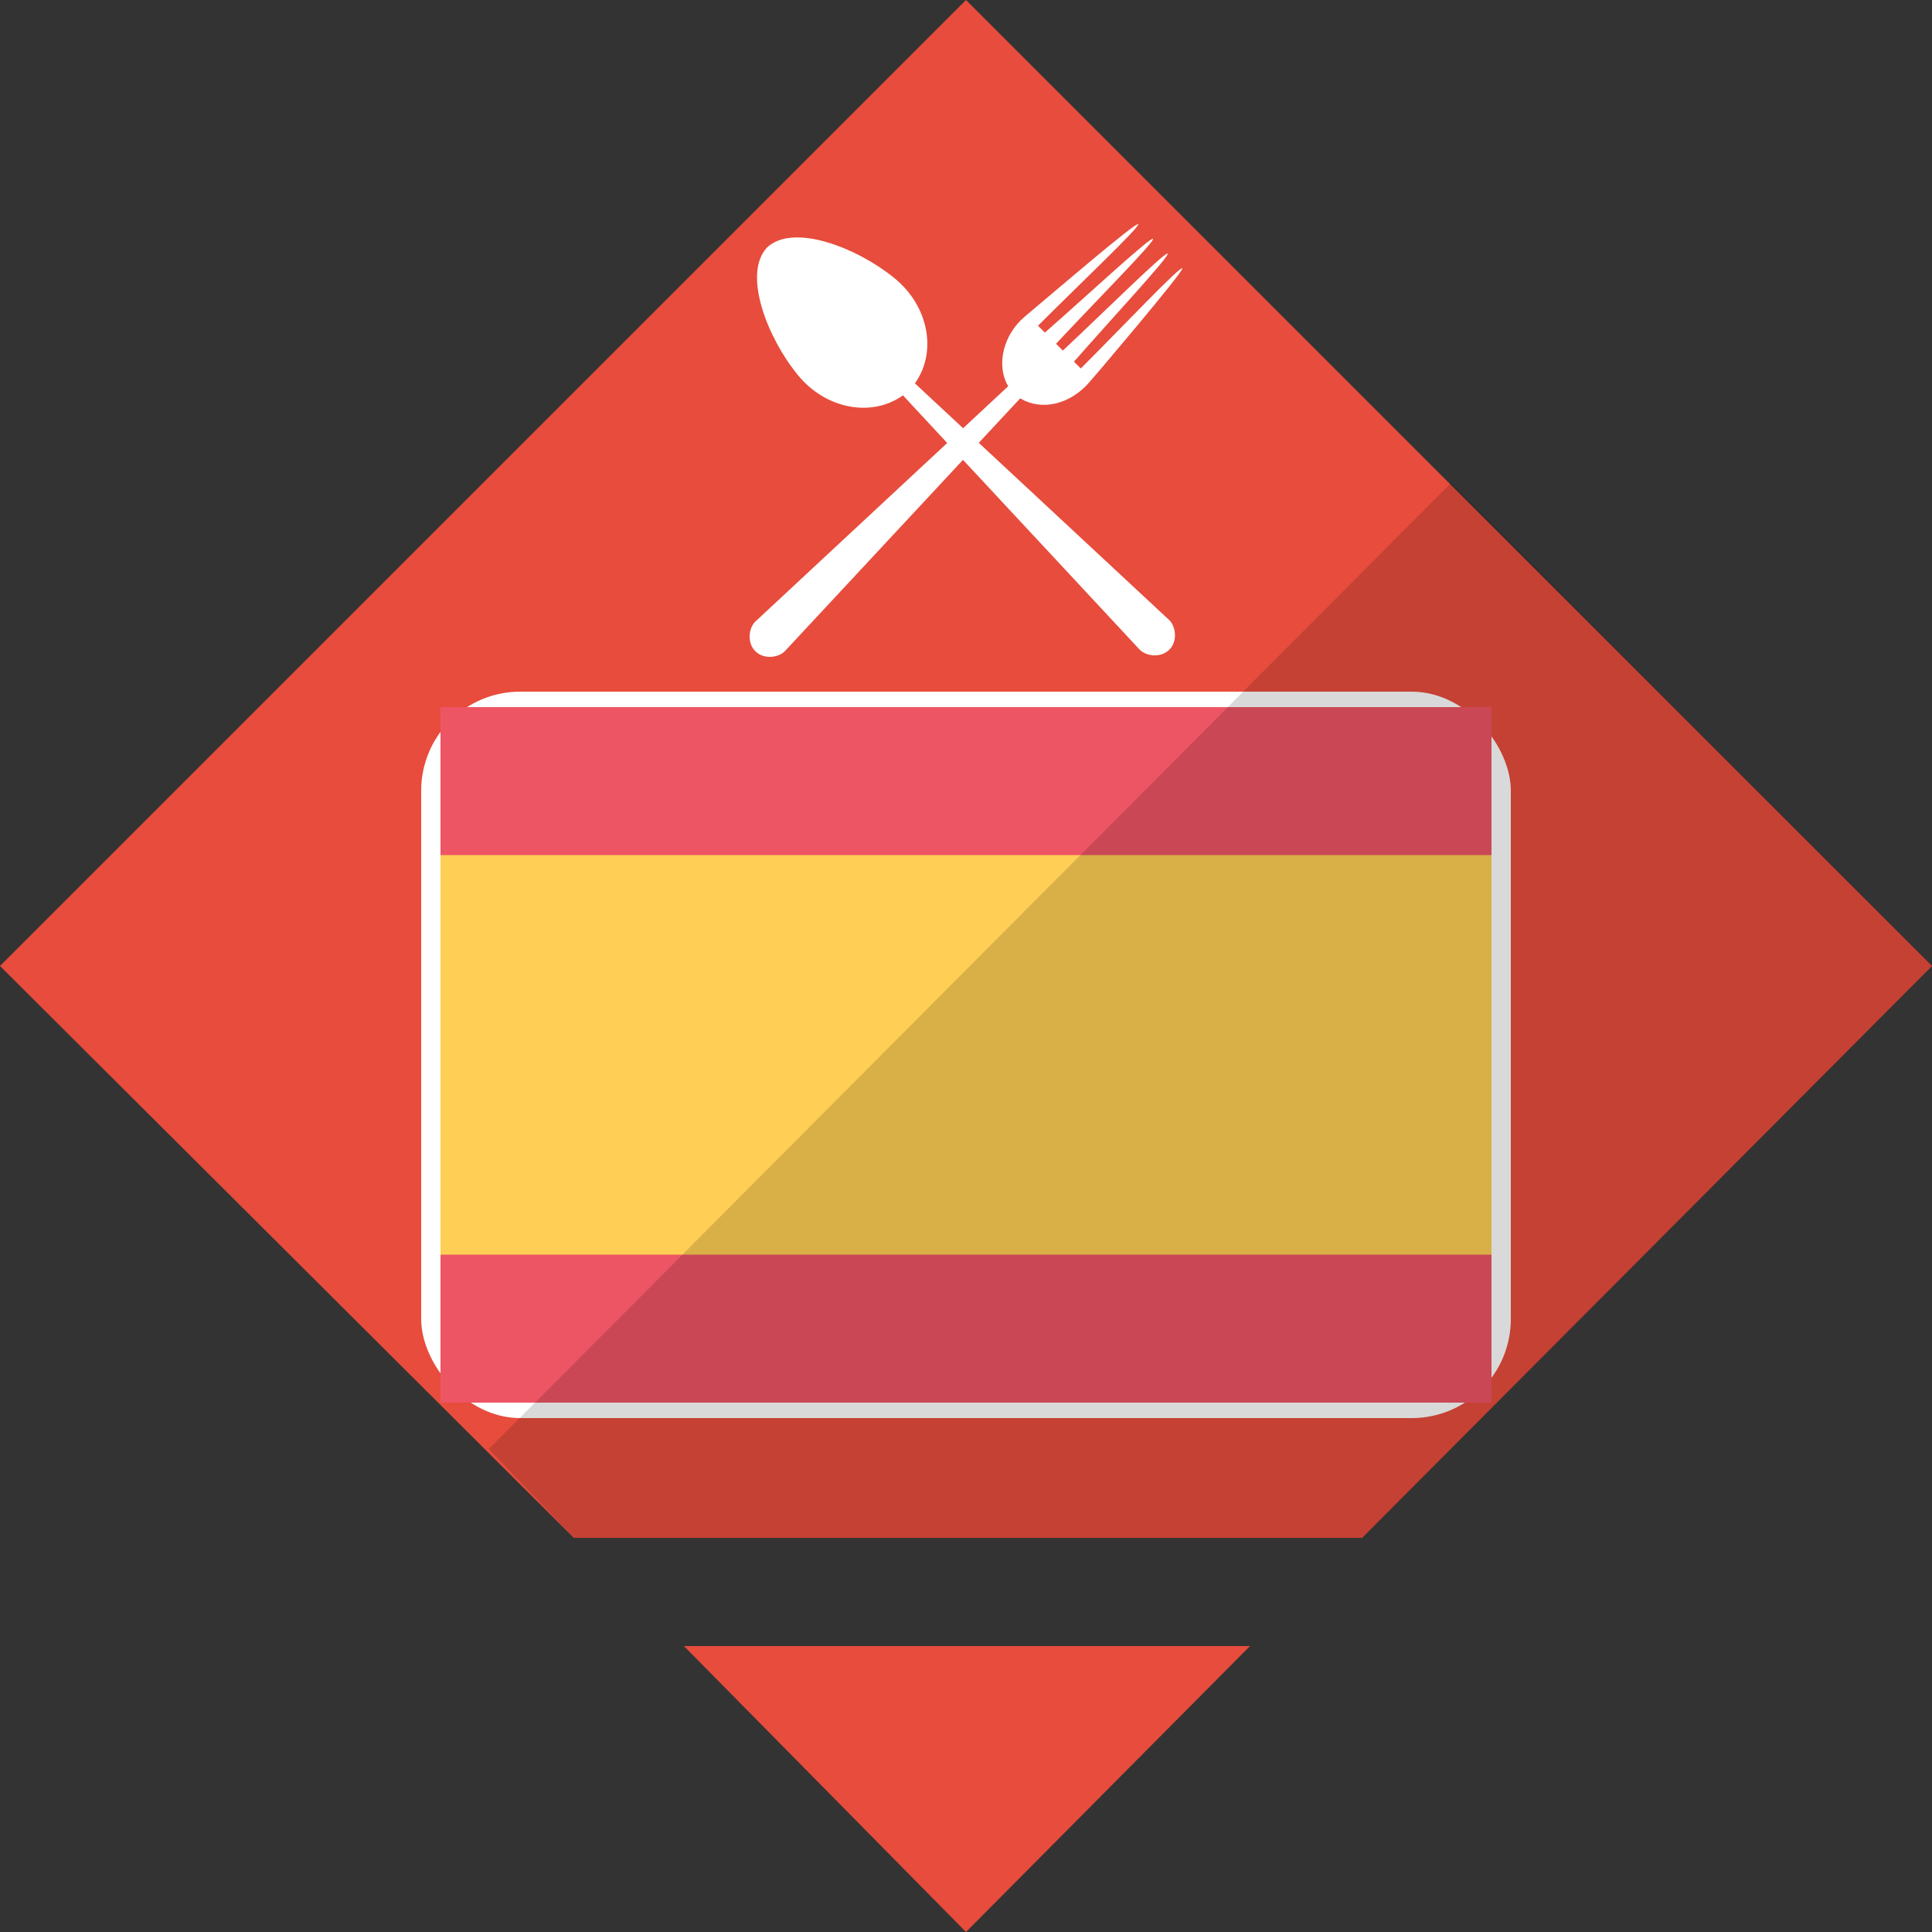 <svg xmlns="http://www.w3.org/2000/svg" xmlns:xlink="http://www.w3.org/1999/xlink" preserveAspectRatio="xMidYMid" width="40" height="40" viewBox="0 0 500 500">
  <rect x="0" y="0" width="500" height="500" fill="#333333" stroke="none"/>
  <defs>
    <style>
      .cls-1 {
        fill: #e74c3c;
      }

      .cls-1, .cls-4, .cls-5, .cls-6 {
        fill-rule: evenodd;
      }

      .cls-2, .cls-5 {
        fill: #fff;
      }

      .cls-3 {
        fill: #ffce54;
      }

      .cls-4 {
        fill: #ed5565;
      }

      .cls-6 {
        fill: #000;
        opacity: 0.15;
      }
    </style>
  </defs>
  <path d="M177.000,426.000 L323.500,426.000 L250.000,500.000 " class="cls-1"/>
  <path d="M-0.000,250.000 L250.000,-0.000 L500.000,250.000 L352.500,398.000 L148.500,398.000 " class="cls-1"/>
  <g>
    <rect x="109" y="179" width="282" height="188" rx="25.636" ry="25.636" class="cls-2"/>
    <g>
      <rect x="114" y="183" width="272" height="180" rx="24.727" ry="24.727" class="cls-3"/>
      <path d="M114.000,183.000 L386.000,183.000 L386.000,221.298 L114.000,221.298 L114.000,183.000 Z" class="cls-4"/>
      <path d="M114.000,324.702 L386.000,324.702 L386.000,363.000 L114.000,363.000 L114.000,324.702 Z" class="cls-4"/>
    </g>
    <path d="M302.524,160.406 C304.274,161.995 304.875,165.898 302.617,168.137 C300.371,170.400 296.463,169.799 294.878,168.052 C280.212,152.302 265.548,136.548 250.883,120.793 L249.216,119.014 C233.874,135.483 218.537,151.962 203.200,168.441 C201.620,170.186 197.718,170.789 195.475,168.526 C193.211,166.282 193.807,162.374 195.555,160.787 C212.086,145.412 228.607,130.029 245.134,114.646 C245.134,114.646 237.135,106.018 233.687,102.315 C225.614,108.101 213.654,105.902 206.463,97.024 C198.730,87.656 192.058,70.906 198.516,64.047 C205.382,57.586 222.123,64.271 231.490,71.996 C240.365,79.194 242.578,91.137 236.779,99.214 C240.935,103.087 245.091,106.949 249.251,110.820 C249.243,110.827 249.238,110.832 249.228,110.839 C249.228,110.839 249.487,111.043 249.251,110.820 C253.140,107.198 257.029,103.579 260.918,99.958 C257.632,94.348 259.814,86.480 265.152,81.991 C271.272,76.862 293.949,57.393 294.562,58.011 C295.169,58.616 279.264,73.644 268.637,84.300 L270.409,86.070 C281.750,76.130 297.765,61.221 298.383,61.829 C298.990,62.439 283.580,77.957 273.304,88.969 L275.064,90.724 C286.060,80.438 301.581,65.030 302.182,65.634 C302.792,66.247 287.883,82.260 277.942,93.602 L279.701,95.358 C290.352,84.734 305.373,68.830 305.985,69.432 C306.600,70.044 282.047,98.813 282.015,98.855 C282.010,98.851 287.224,92.728 281.996,98.841 C277.003,104.681 269.546,106.448 264.034,103.084 C260.454,106.925 256.883,110.765 253.308,114.605 C252.994,114.309 286.123,145.137 302.524,160.406 Z" class="cls-5"/>
  </g>
  <path d="M126.500,375.000 L375.500,125.031 L500.000,250.000 L352.500,398.000 L148.500,398.000 L126.500,375.000 Z" class="cls-6"/>
</svg>
